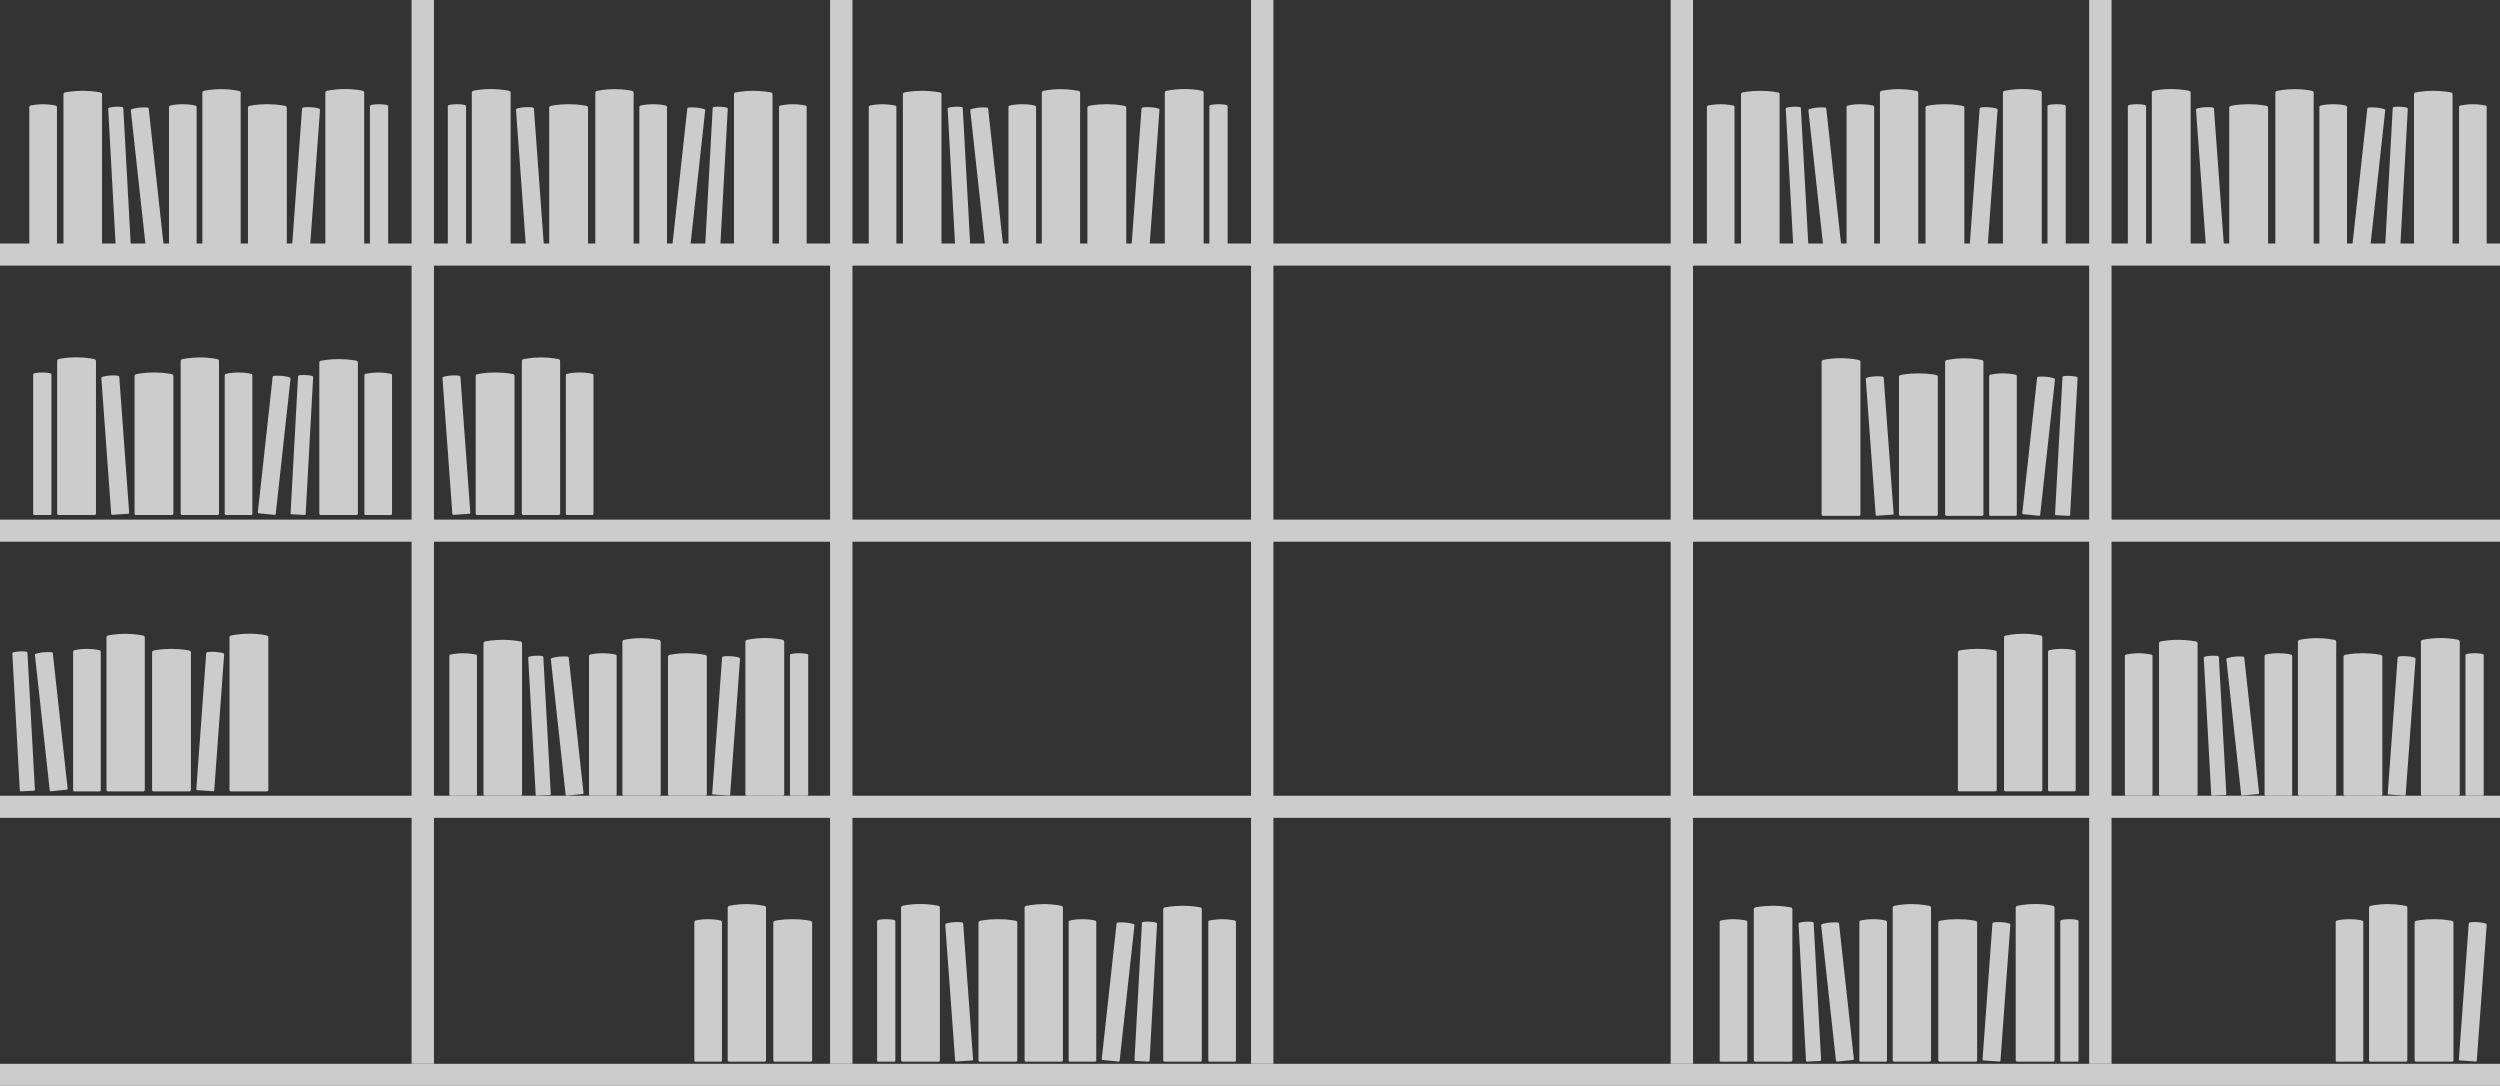 <?xml version="1.0" encoding="utf-8"?>
<!-- Generator: Adobe Illustrator 15.1.0, SVG Export Plug-In . SVG Version: 6.00 Build 0)  -->
<!DOCTYPE svg PUBLIC "-//W3C//DTD SVG 1.1//EN" "http://www.w3.org/Graphics/SVG/1.1/DTD/svg11.dtd">
<svg version="1.1" id="Livello_1" xmlns="http://www.w3.org/2000/svg" xmlns:xlink="http://www.w3.org/1999/xlink" x="0px" y="0px"
	 width="960.052px" height="417.01px" viewBox="0 0 960.052 417.01" enable-background="new 0 0 960.052 417.01"
	 xml:space="preserve">
<rect x="0" y="0" width="960.052" height="417.01" fill="#333333" stroke="none"/>
<g opacity="0.75">
	<g>
		<defs>
			<rect id="SVGID_1_" width="960.052" height="417.01"/>
		</defs>
		<clipPath id="SVGID_2_">
			<use xlink:href="#SVGID_1_"  overflow="visible"/>
		</clipPath>
		<path clip-path="url(#SVGID_2_)" fill="#FFFFFF" d="M142.059,94.416c0,0.181,0.153,0.327,0.343,0.327h6.324
			c0.185,0,0.34-0.146,0.34-0.327v-53.64c0-0.178-0.147-0.37-0.328-0.423c0,0-1.132-0.338-3.176-0.338
			c-2.024,0-3.177,0.34-3.177,0.34c-0.179,0.051-0.326,0.243-0.326,0.421V94.416z"/>
		<path clip-path="url(#SVGID_2_)" fill="#FFFFFF" d="M124.945,94.197c0,0.3,0.258,0.545,0.571,0.545h13.775
			c0.311,0,0.566-0.245,0.566-0.545V35.585c0-0.3-0.245-0.616-0.542-0.7c0,0-2.434-0.688-6.813-0.688
			c-4.176,0-7.006,0.705-7.006,0.705c-0.301,0.075-0.551,0.383-0.551,0.683V94.197z"/>
		<path clip-path="url(#SVGID_2_)" fill="#FFFFFF" d="M95.224,94.197c0,0.3,0.254,0.545,0.568,0.545h13.777
			c0.309,0,0.568-0.245,0.568-0.545V41.354c0-0.3-0.251-0.606-0.552-0.676c0,0-2.778-0.663-6.905-0.663
			c-4.402,0-6.909,0.652-6.909,0.652c-0.301,0.077-0.547,0.387-0.547,0.687V94.197z"/>
		<path clip-path="url(#SVGID_2_)" fill="#FFFFFF" d="M77.711,94.197c0,0.3,0.254,0.545,0.565,0.545h13.578
			c0.311,0,0.569-0.245,0.569-0.545V35.585c0-0.3-0.251-0.6-0.554-0.667c0,0-3.192-0.696-6.76-0.696
			c-4.094,0-6.849,0.681-6.849,0.681c-0.302,0.074-0.549,0.382-0.549,0.682V94.197z"/>
		<path clip-path="url(#SVGID_2_)" fill="#FFFFFF" d="M24.371,94.197c0,0.3,0.254,0.545,0.567,0.545h13.678
			c0.312,0,0.568-0.245,0.568-0.545V36.161c0-0.299-0.252-0.596-0.558-0.658c0,0-3.122-0.639-6.849-0.639
			c-3.878,0-6.851,0.634-6.851,0.634c-0.305,0.065-0.555,0.364-0.555,0.663V94.197z"/>
		<path clip-path="url(#SVGID_2_)" fill="#FFFFFF" d="M21.869,94.307c0,0.24-0.205,0.436-0.454,0.436h-9.698
			c-0.252,0-0.456-0.196-0.456-0.436V41.046c0-0.241,0.199-0.479,0.443-0.53c0,0,2.408-0.501,4.862-0.501
			c2.297,0,4.859,0.507,4.859,0.507c0.243,0.047,0.444,0.283,0.444,0.524V94.307z"/>
		<path clip-path="url(#SVGID_2_)" fill="#FFFFFF" d="M44.424,94.416c0.011,0.181,0.169,0.319,0.358,0.311l5.116-0.259
			c0.189-0.008,0.332-0.163,0.323-0.343L47.35,41.493c-0.01-0.179-0.169-0.354-0.353-0.388c0,0-1.132-0.206-2.653-0.116
			c-1.566,0.091-2.485,0.37-2.485,0.37c-0.179,0.056-0.317,0.246-0.305,0.426L44.424,94.416z"/>
		<path clip-path="url(#SVGID_2_)" fill="#FFFFFF" d="M62.793,93.725c0.02,0.179-0.117,0.341-0.304,0.359l-6.19,0.624
			c-0.184,0.019-0.351-0.11-0.374-0.29L50.23,42.354c-0.02-0.179,0.108-0.374,0.286-0.433c0,0,1.302-0.431,2.901-0.586
			c1.786-0.175,3.305-0.032,3.305-0.032c0.187,0.017,0.356,0.179,0.374,0.357L62.793,93.725z"/>
		<path clip-path="url(#SVGID_2_)" fill="#FFFFFF" d="M112.204,93.92c-0.012,0.179,0.128,0.336,0.314,0.348l6.211,0.418
			c0.186,0.012,0.35-0.125,0.363-0.305l3.802-52.223c0.012-0.18-0.121-0.38-0.295-0.444c0,0-1.128-0.414-3.08-0.545
			c-2.127-0.145-3.163,0.118-3.163,0.118c-0.181,0.045-0.338,0.23-0.353,0.408L112.204,93.92z"/>
		<path clip-path="url(#SVGID_2_)" fill="#FFFFFF" d="M75.51,94.307c0,0.24-0.205,0.436-0.454,0.436h-9.701
			c-0.251,0-0.453-0.196-0.453-0.436V41.101c0-0.24,0.195-0.492,0.435-0.559c0,0,1.84-0.527,4.869-0.527
			c2.995,0,4.867,0.528,4.867,0.528c0.239,0.066,0.437,0.318,0.437,0.558V94.307z"/>
		<path clip-path="url(#SVGID_2_)" fill="#FFFFFF" d="M19.748,197.445c0,0.181-0.154,0.327-0.342,0.327h-6.325
			c-0.186,0-0.34-0.146-0.34-0.327v-53.64c0-0.178,0.147-0.37,0.327-0.423c0,0,1.133-0.338,3.177-0.338
			c2.024,0,3.176,0.34,3.176,0.34c0.179,0.051,0.327,0.243,0.327,0.421V197.445z"/>
		<path clip-path="url(#SVGID_2_)" fill="#FFFFFF" d="M36.86,197.227c0,0.3-0.257,0.545-0.57,0.545H22.514
			c-0.311,0-0.565-0.245-0.565-0.545v-58.612c0-0.3,0.245-0.616,0.542-0.7c0,0,2.434-0.688,6.812-0.688
			c4.177,0,7.007,0.705,7.007,0.705c0.301,0.075,0.55,0.383,0.55,0.683V197.227z"/>
		<path clip-path="url(#SVGID_2_)" fill="#FFFFFF" d="M66.582,197.227c0,0.3-0.254,0.545-0.567,0.545H52.237
			c-0.309,0-0.567-0.245-0.567-0.545v-52.844c0-0.3,0.25-0.606,0.552-0.676c0,0,2.776-0.663,6.905-0.663
			c4.402,0,6.908,0.652,6.908,0.652c0.301,0.077,0.547,0.387,0.547,0.687V197.227z"/>
		<path clip-path="url(#SVGID_2_)" fill="#FFFFFF" d="M84.095,197.227c0,0.3-0.255,0.545-0.565,0.545H69.951
			c-0.311,0-0.568-0.245-0.568-0.545v-58.612c0-0.3,0.252-0.6,0.553-0.667c0,0,3.192-0.696,6.761-0.696
			c4.094,0,6.849,0.681,6.849,0.681c0.302,0.074,0.549,0.382,0.549,0.682V197.227z"/>
		<path clip-path="url(#SVGID_2_)" fill="#FFFFFF" d="M137.436,197.227c0,0.3-0.256,0.545-0.567,0.545h-13.68
			c-0.311,0-0.566-0.245-0.566-0.545V139.19c0-0.299,0.252-0.596,0.558-0.658c0,0,3.122-0.639,6.848-0.639
			c3.879,0,6.852,0.634,6.852,0.634c0.305,0.065,0.555,0.364,0.555,0.663V197.227z"/>
		<path clip-path="url(#SVGID_2_)" fill="#FFFFFF" d="M139.938,197.336c0,0.24,0.203,0.436,0.454,0.436h9.698
			c0.252,0,0.455-0.196,0.455-0.436v-53.261c0-0.241-0.2-0.479-0.444-0.53c0,0-2.406-0.501-4.861-0.501
			c-2.297,0-4.858,0.507-4.858,0.507c-0.245,0.047-0.444,0.283-0.444,0.524V197.336z"/>
		<path clip-path="url(#SVGID_2_)" fill="#FFFFFF" d="M117.383,197.445c-0.011,0.181-0.17,0.319-0.36,0.311l-5.114-0.258
			c-0.189-0.009-0.334-0.164-0.323-0.343l2.87-52.633c0.01-0.179,0.169-0.354,0.352-0.388c0,0,1.133-0.206,2.653-0.116
			c1.568,0.091,2.487,0.37,2.487,0.37c0.179,0.056,0.315,0.246,0.305,0.426L117.383,197.445z"/>
		<path clip-path="url(#SVGID_2_)" fill="#FFFFFF" d="M99.014,196.754c-0.021,0.179,0.117,0.341,0.303,0.359l6.191,0.624
			c0.182,0.019,0.351-0.11,0.374-0.29l5.694-52.064c0.021-0.179-0.107-0.374-0.286-0.433c0,0-1.301-0.431-2.901-0.586
			c-1.786-0.175-3.305-0.032-3.305-0.032c-0.188,0.017-0.356,0.179-0.373,0.357L99.014,196.754z"/>
		<path clip-path="url(#SVGID_2_)" fill="#FFFFFF" d="M49.602,196.95c0.013,0.178-0.128,0.336-0.314,0.347l-6.21,0.418
			c-0.187,0.012-0.351-0.124-0.365-0.304l-3.8-52.223c-0.013-0.18,0.121-0.38,0.294-0.445c0,0,1.129-0.413,3.081-0.544
			c2.127-0.145,3.162,0.117,3.162,0.117c0.18,0.046,0.339,0.23,0.353,0.408L49.602,196.95z"/>
		<path clip-path="url(#SVGID_2_)" fill="#FFFFFF" d="M86.297,197.336c0,0.24,0.205,0.436,0.454,0.436h9.701
			c0.25,0,0.453-0.196,0.453-0.436v-53.206c0-0.24-0.196-0.492-0.435-0.559c0,0-1.841-0.527-4.869-0.527
			c-2.996,0-4.867,0.528-4.867,0.528c-0.241,0.066-0.437,0.318-0.437,0.558V197.336z"/>
		<rect x="158.059" y="0.002" clip-path="url(#SVGID_2_)" fill="#FFFFFF" width="8.592" height="408.514"/>
		<rect x="0" y="93.518" clip-path="url(#SVGID_2_)" fill="#FFFFFF" width="960.052" height="8.49"/>
		<rect x="0" y="199.546" clip-path="url(#SVGID_2_)" fill="#FFFFFF" width="960.052" height="8.49"/>
		<rect x="0" y="305.574" clip-path="url(#SVGID_2_)" fill="#FFFFFF" width="960.052" height="8.49"/>
		<rect x="0" y="408.52" clip-path="url(#SVGID_2_)" fill="#FFFFFF" width="960.052" height="8.49"/>
		<path clip-path="url(#SVGID_2_)" fill="#FFFFFF" d="M178.979,94.416c0,0.181-0.154,0.327-0.341,0.327h-6.326
			c-0.186,0-0.34-0.146-0.34-0.327v-53.64c0-0.178,0.148-0.37,0.327-0.423c0,0,1.132-0.338,3.177-0.338
			c2.023,0,3.176,0.34,3.176,0.34c0.179,0.051,0.327,0.243,0.327,0.421V94.416z"/>
		<path clip-path="url(#SVGID_2_)" fill="#FFFFFF" d="M196.092,94.197c0,0.3-0.256,0.545-0.57,0.545h-13.776
			c-0.31,0-0.566-0.245-0.566-0.545V35.585c0-0.3,0.245-0.616,0.545-0.7c0,0,2.432-0.688,6.81-0.688
			c4.178,0,7.007,0.705,7.007,0.705c0.302,0.075,0.55,0.383,0.55,0.683V94.197z"/>
		<path clip-path="url(#SVGID_2_)" fill="#FFFFFF" d="M225.814,94.197c0,0.3-0.255,0.545-0.567,0.545H211.47
			c-0.312,0-0.568-0.245-0.568-0.545V41.354c0-0.3,0.248-0.606,0.55-0.676c0,0,2.778-0.663,6.907-0.663
			c4.401,0,6.907,0.652,6.907,0.652c0.302,0.077,0.548,0.387,0.548,0.687V94.197z"/>
		<path clip-path="url(#SVGID_2_)" fill="#FFFFFF" d="M243.326,94.197c0,0.3-0.255,0.545-0.565,0.545h-13.578
			c-0.311,0-0.569-0.245-0.569-0.545V35.585c0-0.3,0.251-0.6,0.553-0.667c0,0,3.192-0.696,6.76-0.696
			c4.096,0,6.849,0.681,6.849,0.681c0.303,0.074,0.55,0.382,0.55,0.682V94.197z"/>
		<path clip-path="url(#SVGID_2_)" fill="#FFFFFF" d="M296.666,94.197c0,0.3-0.253,0.545-0.565,0.545H282.42
			c-0.31,0-0.565-0.245-0.565-0.545V36.161c0-0.299,0.251-0.596,0.556-0.658c0,0,3.122-0.639,6.849-0.639
			c3.879,0,6.852,0.634,6.852,0.634c0.304,0.065,0.554,0.364,0.554,0.663V94.197z"/>
		<path clip-path="url(#SVGID_2_)" fill="#FFFFFF" d="M299.168,94.307c0,0.24,0.204,0.436,0.454,0.436h9.7
			c0.249,0,0.454-0.196,0.454-0.436V41.046c0-0.241-0.2-0.479-0.444-0.53c0,0-2.406-0.501-4.861-0.501
			c-2.296,0-4.857,0.507-4.857,0.507c-0.246,0.047-0.446,0.283-0.446,0.524V94.307z"/>
		<path clip-path="url(#SVGID_2_)" fill="#FFFFFF" d="M276.614,94.416c-0.012,0.181-0.169,0.319-0.36,0.311l-5.115-0.259
			c-0.188-0.008-0.331-0.163-0.323-0.343l2.871-52.632c0.01-0.179,0.169-0.354,0.353-0.388c0,0,1.133-0.206,2.654-0.116
			c1.565,0.091,2.485,0.37,2.485,0.37c0.179,0.056,0.316,0.246,0.305,0.426L276.614,94.416z"/>
		<path clip-path="url(#SVGID_2_)" fill="#FFFFFF" d="M258.246,93.725c-0.021,0.179,0.116,0.341,0.303,0.359l6.189,0.624
			c0.185,0.019,0.352-0.11,0.376-0.29l5.695-52.064c0.02-0.179-0.109-0.374-0.288-0.433c0,0-1.302-0.431-2.9-0.586
			c-1.786-0.175-3.305-0.032-3.305-0.032c-0.189,0.017-0.356,0.179-0.375,0.357L258.246,93.725z"/>
		<path clip-path="url(#SVGID_2_)" fill="#FFFFFF" d="M208.833,93.92c0.014,0.179-0.128,0.336-0.314,0.348l-6.211,0.418
			c-0.185,0.012-0.35-0.125-0.364-0.305l-3.799-52.223c-0.014-0.18,0.119-0.38,0.292-0.444c0,0,1.131-0.414,3.083-0.545
			c2.126-0.145,3.161,0.118,3.161,0.118c0.181,0.045,0.339,0.23,0.353,0.408L208.833,93.92z"/>
		<path clip-path="url(#SVGID_2_)" fill="#FFFFFF" d="M245.528,94.307c0,0.24,0.205,0.436,0.454,0.436h9.701
			c0.251,0,0.452-0.196,0.452-0.436V41.101c0-0.24-0.195-0.492-0.434-0.559c0,0-1.841-0.527-4.868-0.527
			c-2.997,0-4.869,0.528-4.869,0.528c-0.24,0.066-0.436,0.318-0.436,0.558V94.307z"/>
		<rect x="318.769" y="0.002" clip-path="url(#SVGID_2_)" fill="#FFFFFF" width="8.592" height="408.514"/>
		<path clip-path="url(#SVGID_2_)" fill="#FFFFFF" d="M464.423,94.416c0,0.181,0.154,0.327,0.343,0.327h6.325
			c0.186,0,0.34-0.146,0.34-0.327v-53.64c0-0.178-0.148-0.37-0.327-0.423c0,0-1.133-0.338-3.176-0.338
			c-2.025,0-3.178,0.34-3.178,0.34c-0.179,0.051-0.327,0.243-0.327,0.421V94.416z"/>
		<path clip-path="url(#SVGID_2_)" fill="#FFFFFF" d="M447.311,94.197c0,0.3,0.257,0.545,0.57,0.545h13.775
			c0.311,0,0.567-0.245,0.567-0.545V35.585c0-0.3-0.246-0.616-0.544-0.7c0,0-2.432-0.688-6.812-0.688
			c-4.176,0-7.006,0.705-7.006,0.705c-0.301,0.075-0.55,0.383-0.55,0.683V94.197z"/>
		<path clip-path="url(#SVGID_2_)" fill="#FFFFFF" d="M417.59,94.197c0,0.3,0.253,0.545,0.567,0.545h13.777
			c0.31,0,0.568-0.245,0.568-0.545V41.354c0-0.3-0.25-0.606-0.551-0.676c0,0-2.779-0.663-6.907-0.663
			c-4.401,0-6.908,0.652-6.908,0.652c-0.3,0.077-0.546,0.387-0.546,0.687V94.197z"/>
		<path clip-path="url(#SVGID_2_)" fill="#FFFFFF" d="M400.077,94.197c0,0.3,0.254,0.545,0.565,0.545h13.577
			c0.312,0,0.569-0.245,0.569-0.545V35.585c0-0.3-0.25-0.6-0.553-0.667c0,0-3.192-0.696-6.76-0.696
			c-4.095,0-6.849,0.681-6.849,0.681c-0.302,0.074-0.549,0.382-0.549,0.682V94.197z"/>
		<path clip-path="url(#SVGID_2_)" fill="#FFFFFF" d="M346.736,94.197c0,0.3,0.254,0.545,0.566,0.545h13.68
			c0.311,0,0.566-0.245,0.566-0.545V36.161c0-0.299-0.252-0.596-0.556-0.658c0,0-3.123-0.639-6.849-0.639
			c-3.88,0-6.853,0.634-6.853,0.634c-0.304,0.065-0.554,0.364-0.554,0.663V94.197z"/>
		<path clip-path="url(#SVGID_2_)" fill="#FFFFFF" d="M344.233,94.307c0,0.24-0.204,0.436-0.454,0.436h-9.698
			c-0.251,0-0.456-0.196-0.456-0.436V41.046c0-0.241,0.201-0.479,0.444-0.53c0,0,2.408-0.501,4.861-0.501
			c2.298,0,4.859,0.507,4.859,0.507c0.244,0.047,0.444,0.283,0.444,0.524V94.307z"/>
		<path clip-path="url(#SVGID_2_)" fill="#FFFFFF" d="M366.788,94.416c0.012,0.181,0.17,0.319,0.36,0.311l5.115-0.259
			c0.189-0.008,0.331-0.163,0.323-0.343l-2.871-52.632c-0.01-0.179-0.169-0.354-0.353-0.388c0,0-1.133-0.206-2.653-0.116
			c-1.566,0.091-2.485,0.37-2.485,0.37c-0.179,0.056-0.317,0.246-0.305,0.426L366.788,94.416z"/>
		<path clip-path="url(#SVGID_2_)" fill="#FFFFFF" d="M385.158,93.725c0.021,0.179-0.118,0.341-0.303,0.359l-6.19,0.624
			c-0.185,0.019-0.352-0.11-0.375-0.29l-5.695-52.064c-0.02-0.179,0.109-0.374,0.286-0.433c0,0,1.303-0.431,2.901-0.586
			c1.788-0.175,3.306-0.032,3.306-0.032c0.187,0.017,0.356,0.179,0.374,0.357L385.158,93.725z"/>
		<path clip-path="url(#SVGID_2_)" fill="#FFFFFF" d="M434.57,93.92c-0.014,0.179,0.128,0.336,0.313,0.348l6.21,0.418
			c0.187,0.012,0.352-0.125,0.364-0.305l3.801-52.223c0.014-0.18-0.121-0.38-0.293-0.444c0,0-1.129-0.414-3.082-0.545
			c-2.126-0.145-3.162,0.118-3.162,0.118c-0.181,0.045-0.338,0.23-0.352,0.408L434.57,93.92z"/>
		<path clip-path="url(#SVGID_2_)" fill="#FFFFFF" d="M397.875,94.307c0,0.24-0.205,0.436-0.455,0.436h-9.701
			c-0.25,0-0.452-0.196-0.452-0.436V41.101c0-0.24,0.195-0.492,0.435-0.559c0,0,1.84-0.527,4.868-0.527
			c2.996,0,4.868,0.528,4.868,0.528c0.24,0.066,0.437,0.318,0.437,0.558V94.307z"/>
		<rect x="480.423" y="0.002" clip-path="url(#SVGID_2_)" fill="#FFFFFF" width="8.592" height="408.514"/>
		<rect x="641.57" y="0.002" clip-path="url(#SVGID_2_)" fill="#FFFFFF" width="8.592" height="408.514"/>
		<path clip-path="url(#SVGID_2_)" fill="#FFFFFF" d="M786.28,94.416c0,0.181,0.155,0.327,0.342,0.327h6.326
			c0.186,0,0.34-0.146,0.34-0.327v-53.64c0-0.178-0.147-0.37-0.327-0.423c0,0-1.133-0.338-3.176-0.338
			c-2.025,0-3.177,0.34-3.177,0.34c-0.181,0.051-0.328,0.243-0.328,0.421V94.416z"/>
		<path clip-path="url(#SVGID_2_)" fill="#FFFFFF" d="M769.167,94.197c0,0.3,0.257,0.545,0.57,0.545h13.775
			c0.311,0,0.566-0.245,0.566-0.545V35.585c0-0.3-0.244-0.616-0.545-0.7c0,0-2.431-0.688-6.811-0.688
			c-4.177,0-7.005,0.705-7.005,0.705c-0.303,0.075-0.552,0.383-0.552,0.683V94.197z"/>
		<path clip-path="url(#SVGID_2_)" fill="#FFFFFF" d="M739.447,94.197c0,0.3,0.254,0.545,0.566,0.545h13.776
			c0.312,0,0.568-0.245,0.568-0.545V41.354c0-0.3-0.249-0.606-0.551-0.676c0,0-2.778-0.663-6.905-0.663
			c-4.403,0-6.908,0.652-6.908,0.652c-0.301,0.077-0.547,0.387-0.547,0.687V94.197z"/>
		<path clip-path="url(#SVGID_2_)" fill="#FFFFFF" d="M721.934,94.197c0,0.3,0.254,0.545,0.564,0.545h13.577
			c0.312,0,0.569-0.245,0.569-0.545V35.585c0-0.3-0.25-0.6-0.553-0.667c0,0-3.192-0.696-6.761-0.696
			c-4.095,0-6.849,0.681-6.849,0.681c-0.303,0.074-0.549,0.382-0.549,0.682V94.197z"/>
		<path clip-path="url(#SVGID_2_)" fill="#FFFFFF" d="M668.593,94.197c0,0.3,0.254,0.545,0.566,0.545h13.679
			c0.312,0,0.566-0.245,0.566-0.545V36.161c0-0.299-0.252-0.596-0.556-0.658c0,0-3.123-0.639-6.849-0.639
			c-3.88,0-6.854,0.634-6.854,0.634c-0.304,0.065-0.554,0.364-0.554,0.663V94.197z"/>
		<path clip-path="url(#SVGID_2_)" fill="#FFFFFF" d="M666.09,94.307c0,0.24-0.204,0.436-0.453,0.436h-9.7
			c-0.25,0-0.455-0.196-0.455-0.436V41.046c0-0.241,0.201-0.479,0.445-0.53c0,0,2.406-0.501,4.861-0.501
			c2.296,0,4.857,0.507,4.857,0.507c0.245,0.047,0.444,0.283,0.444,0.524V94.307z"/>
		<path clip-path="url(#SVGID_2_)" fill="#FFFFFF" d="M688.645,94.416c0.012,0.181,0.171,0.319,0.36,0.311l5.114-0.259
			c0.189-0.008,0.332-0.163,0.323-0.343l-2.871-52.632c-0.01-0.179-0.169-0.354-0.353-0.388c0,0-1.133-0.206-2.653-0.116
			c-1.566,0.091-2.485,0.37-2.485,0.37c-0.179,0.056-0.316,0.246-0.306,0.426L688.645,94.416z"/>
		<path clip-path="url(#SVGID_2_)" fill="#FFFFFF" d="M707.015,93.725c0.021,0.179-0.117,0.341-0.305,0.359l-6.189,0.624
			c-0.185,0.019-0.352-0.11-0.374-0.29l-5.695-52.064c-0.021-0.179,0.109-0.374,0.286-0.433c0,0,1.303-0.431,2.902-0.586
			c1.785-0.175,3.306-0.032,3.306-0.032c0.186,0.017,0.354,0.179,0.373,0.357L707.015,93.725z"/>
		<path clip-path="url(#SVGID_2_)" fill="#FFFFFF" d="M756.427,93.92c-0.015,0.179,0.127,0.336,0.312,0.348l6.212,0.418
			c0.186,0.012,0.352-0.125,0.364-0.305l3.8-52.223c0.015-0.18-0.12-0.38-0.295-0.444c0,0-1.128-0.414-3.08-0.545
			c-2.126-0.145-3.161,0.118-3.161,0.118c-0.182,0.045-0.339,0.23-0.354,0.408L756.427,93.92z"/>
		<path clip-path="url(#SVGID_2_)" fill="#FFFFFF" d="M719.732,94.307c0,0.24-0.205,0.436-0.455,0.436h-9.7
			c-0.25,0-0.452-0.196-0.452-0.436V41.101c0-0.24,0.194-0.492,0.435-0.559c0,0,1.841-0.527,4.868-0.527
			c2.995,0,4.868,0.528,4.868,0.528c0.24,0.066,0.437,0.318,0.437,0.558V94.307z"/>
		<rect x="802.281" y="0.002" clip-path="url(#SVGID_2_)" fill="#FFFFFF" width="8.592" height="408.514"/>
		<path clip-path="url(#SVGID_2_)" fill="#FFFFFF" d="M824.144,94.416c0,0.181-0.153,0.327-0.341,0.327h-6.326
			c-0.185,0-0.34-0.146-0.34-0.327v-53.64c0-0.178,0.146-0.37,0.328-0.423c0,0,1.132-0.338,3.175-0.338
			c2.025,0,3.178,0.34,3.178,0.34c0.179,0.051,0.326,0.243,0.326,0.421V94.416z"/>
		<path clip-path="url(#SVGID_2_)" fill="#FFFFFF" d="M841.257,94.197c0,0.3-0.257,0.545-0.571,0.545h-13.774
			c-0.312,0-0.566-0.245-0.566-0.545V35.585c0-0.3,0.245-0.616,0.544-0.7c0,0,2.433-0.688,6.812-0.688
			c4.177,0,7.006,0.705,7.006,0.705c0.301,0.075,0.551,0.383,0.551,0.683V94.197z"/>
		<path clip-path="url(#SVGID_2_)" fill="#FFFFFF" d="M870.978,94.197c0,0.3-0.254,0.545-0.566,0.545h-13.777
			c-0.311,0-0.567-0.245-0.567-0.545V41.354c0-0.3,0.249-0.606,0.55-0.676c0,0,2.778-0.663,6.906-0.663
			c4.402,0,6.909,0.652,6.909,0.652c0.301,0.077,0.546,0.387,0.546,0.687V94.197z"/>
		<path clip-path="url(#SVGID_2_)" fill="#FFFFFF" d="M888.492,94.197c0,0.3-0.255,0.545-0.565,0.545h-13.578
			c-0.311,0-0.569-0.245-0.569-0.545V35.585c0-0.3,0.251-0.6,0.555-0.667c0,0,3.191-0.696,6.76-0.696
			c4.094,0,6.849,0.681,6.849,0.681c0.303,0.074,0.55,0.382,0.55,0.682V94.197z"/>
		<path clip-path="url(#SVGID_2_)" fill="#FFFFFF" d="M941.832,94.197c0,0.3-0.255,0.545-0.566,0.545h-13.679
			c-0.312,0-0.567-0.245-0.567-0.545V36.161c0-0.299,0.252-0.596,0.557-0.658c0,0,3.123-0.639,6.851-0.639
			c3.879,0,6.851,0.634,6.851,0.634c0.305,0.065,0.555,0.364,0.555,0.663V94.197z"/>
		<path clip-path="url(#SVGID_2_)" fill="#FFFFFF" d="M944.333,94.307c0,0.24,0.205,0.436,0.455,0.436h9.698
			c0.251,0,0.454-0.196,0.454-0.436V41.046c0-0.241-0.198-0.479-0.442-0.53c0,0-2.408-0.501-4.861-0.501
			c-2.298,0-4.858,0.507-4.858,0.507c-0.244,0.047-0.445,0.283-0.445,0.524V94.307z"/>
		<path clip-path="url(#SVGID_2_)" fill="#FFFFFF" d="M921.781,94.416c-0.013,0.181-0.172,0.319-0.36,0.311l-5.115-0.259
			c-0.188-0.008-0.333-0.163-0.323-0.343l2.871-52.632c0.01-0.179,0.168-0.354,0.353-0.388c0,0,1.132-0.206,2.652-0.116
			c1.567,0.091,2.485,0.37,2.485,0.37c0.18,0.056,0.317,0.246,0.306,0.426L921.781,94.416z"/>
		<path clip-path="url(#SVGID_2_)" fill="#FFFFFF" d="M903.41,93.725c-0.02,0.179,0.117,0.341,0.304,0.359l6.189,0.624
			c0.185,0.019,0.352-0.11,0.376-0.29l5.693-52.064c0.021-0.179-0.107-0.374-0.286-0.433c0,0-1.303-0.431-2.901-0.586
			c-1.786-0.175-3.304-0.032-3.304-0.032c-0.188,0.017-0.357,0.179-0.374,0.357L903.41,93.725z"/>
		<path clip-path="url(#SVGID_2_)" fill="#FFFFFF" d="M853.998,93.92c0.015,0.179-0.127,0.336-0.313,0.348l-6.21,0.418
			c-0.187,0.012-0.352-0.125-0.364-0.305l-3.801-52.223c-0.013-0.18,0.121-0.38,0.295-0.444c0,0,1.128-0.414,3.08-0.545
			c2.126-0.145,3.163,0.118,3.163,0.118c0.18,0.045,0.337,0.23,0.352,0.408L853.998,93.92z"/>
		<path clip-path="url(#SVGID_2_)" fill="#FFFFFF" d="M890.693,94.307c0,0.24,0.206,0.436,0.455,0.436h9.7
			c0.25,0,0.453-0.196,0.453-0.436V41.101c0-0.24-0.195-0.492-0.436-0.559c0,0-1.84-0.527-4.869-0.527
			c-2.995,0-4.867,0.528-4.867,0.528c-0.239,0.066-0.437,0.318-0.437,0.558V94.307z"/>
		<path clip-path="url(#SVGID_2_)" fill="#FFFFFF" d="M303.356,305.248c0,0.181,0.153,0.326,0.343,0.326h6.324
			c0.185,0,0.34-0.146,0.34-0.326v-53.641c0-0.178-0.147-0.369-0.328-0.423c0,0-1.132-0.338-3.175-0.338
			c-2.025,0-3.178,0.341-3.178,0.341c-0.178,0.051-0.326,0.242-0.326,0.42V305.248z"/>
		<path clip-path="url(#SVGID_2_)" fill="#FFFFFF" d="M286.243,305.029c0,0.301,0.258,0.545,0.571,0.545h13.775
			c0.311,0,0.566-0.244,0.566-0.545v-58.611c0-0.301-0.245-0.616-0.542-0.7c0,0-2.434-0.688-6.814-0.688
			c-4.175,0-7.006,0.705-7.006,0.705c-0.3,0.075-0.55,0.383-0.55,0.684V305.029z"/>
		<path clip-path="url(#SVGID_2_)" fill="#FFFFFF" d="M256.522,305.029c0,0.301,0.254,0.545,0.567,0.545h13.778
			c0.309,0,0.567-0.244,0.567-0.545v-52.844c0-0.3-0.25-0.605-0.551-0.676c0,0-2.778-0.663-6.906-0.663
			c-4.402,0-6.909,0.651-6.909,0.651c-0.3,0.078-0.546,0.388-0.546,0.688V305.029z"/>
		<path clip-path="url(#SVGID_2_)" fill="#FFFFFF" d="M239.009,305.029c0,0.301,0.254,0.545,0.565,0.545h13.579
			c0.31,0,0.568-0.244,0.568-0.545v-58.611c0-0.301-0.251-0.601-0.554-0.668c0,0-3.191-0.695-6.76-0.695
			c-4.095,0-6.849,0.681-6.849,0.681c-0.301,0.074-0.549,0.382-0.549,0.683V305.029z"/>
		<path clip-path="url(#SVGID_2_)" fill="#FFFFFF" d="M185.668,305.029c0,0.301,0.255,0.545,0.567,0.545h13.679
			c0.312,0,0.567-0.244,0.567-0.545v-58.037c0-0.299-0.252-0.596-0.558-0.658c0,0-3.122-0.639-6.849-0.639
			c-3.878,0-6.851,0.635-6.851,0.635c-0.305,0.064-0.555,0.363-0.555,0.662V305.029z"/>
		<path clip-path="url(#SVGID_2_)" fill="#FFFFFF" d="M183.166,305.139c0,0.24-0.204,0.436-0.453,0.436h-9.698
			c-0.252,0-0.457-0.195-0.457-0.436v-53.261c0-0.241,0.201-0.479,0.444-0.53c0,0,2.408-0.501,4.861-0.501
			c2.298,0,4.86,0.507,4.86,0.507c0.243,0.047,0.443,0.283,0.443,0.524V305.139z"/>
		<path clip-path="url(#SVGID_2_)" fill="#FFFFFF" d="M205.721,305.248c0.011,0.181,0.17,0.318,0.359,0.311l5.115-0.259
			c0.189-0.008,0.333-0.163,0.323-0.343l-2.871-52.633c-0.01-0.178-0.168-0.354-0.352-0.387c0,0-1.133-0.207-2.653-0.117
			c-1.567,0.092-2.486,0.371-2.486,0.371c-0.179,0.055-0.316,0.246-0.305,0.426L205.721,305.248z"/>
		<path clip-path="url(#SVGID_2_)" fill="#FFFFFF" d="M224.091,304.557c0.02,0.18-0.117,0.342-0.304,0.359l-6.19,0.624
			c-0.183,0.019-0.351-0.11-0.374-0.29l-5.695-52.064c-0.02-0.179,0.108-0.373,0.286-0.433c0,0,1.302-0.431,2.902-0.586
			c1.786-0.175,3.304-0.032,3.304-0.032c0.187,0.018,0.356,0.18,0.374,0.357L224.091,304.557z"/>
		<path clip-path="url(#SVGID_2_)" fill="#FFFFFF" d="M273.502,304.752c-0.012,0.18,0.128,0.336,0.314,0.348l6.21,0.418
			c0.187,0.013,0.351-0.125,0.364-0.305l3.801-52.223c0.013-0.18-0.12-0.38-0.294-0.443c0,0-1.128-0.414-3.081-0.546
			c-2.126-0.146-3.162,0.118-3.162,0.118c-0.18,0.045-0.338,0.23-0.352,0.408L273.502,304.752z"/>
		<path clip-path="url(#SVGID_2_)" fill="#FFFFFF" d="M236.807,305.139c0,0.24-0.205,0.436-0.454,0.436h-9.701
			c-0.25,0-0.453-0.195-0.453-0.436v-53.205c0-0.24,0.195-0.492,0.435-0.56c0,0,1.84-0.527,4.869-0.527
			c2.995,0,4.867,0.528,4.867,0.528c0.24,0.066,0.437,0.318,0.437,0.559V305.139z"/>
		<path clip-path="url(#SVGID_2_)" fill="#FFFFFF" d="M946.796,305.248c0,0.181,0.152,0.326,0.343,0.326h6.324
			c0.185,0,0.34-0.146,0.34-0.326v-53.641c0-0.178-0.146-0.369-0.328-0.423c0,0-1.132-0.338-3.175-0.338
			c-2.025,0-3.179,0.341-3.179,0.341c-0.178,0.051-0.325,0.242-0.325,0.42V305.248z"/>
		<path clip-path="url(#SVGID_2_)" fill="#FFFFFF" d="M929.683,305.029c0,0.301,0.258,0.545,0.571,0.545h13.774
			c0.311,0,0.566-0.244,0.566-0.545v-58.611c0-0.301-0.245-0.616-0.543-0.7c0,0-2.434-0.688-6.813-0.688
			c-4.175,0-7.006,0.705-7.006,0.705c-0.3,0.075-0.55,0.383-0.55,0.684V305.029z"/>
		<path clip-path="url(#SVGID_2_)" fill="#FFFFFF" d="M899.961,305.029c0,0.301,0.254,0.545,0.567,0.545h13.778
			c0.309,0,0.567-0.244,0.567-0.545v-52.844c0-0.3-0.251-0.605-0.552-0.676c0,0-2.778-0.663-6.905-0.663
			c-4.402,0-6.909,0.651-6.909,0.651c-0.301,0.078-0.547,0.388-0.547,0.688V305.029z"/>
		<path clip-path="url(#SVGID_2_)" fill="#FFFFFF" d="M882.449,305.029c0,0.301,0.254,0.545,0.564,0.545h13.579
			c0.311,0,0.568-0.244,0.568-0.545v-58.611c0-0.301-0.251-0.601-0.554-0.668c0,0-3.192-0.695-6.76-0.695
			c-4.095,0-6.85,0.681-6.85,0.681c-0.302,0.074-0.549,0.382-0.549,0.683V305.029z"/>
		<path clip-path="url(#SVGID_2_)" fill="#FFFFFF" d="M829.109,305.029c0,0.301,0.254,0.545,0.566,0.545h13.679
			c0.312,0,0.567-0.244,0.567-0.545v-58.037c0-0.299-0.253-0.596-0.558-0.658c0,0-3.122-0.639-6.85-0.639
			c-3.878,0-6.851,0.635-6.851,0.635c-0.305,0.064-0.555,0.363-0.555,0.662V305.029z"/>
		<path clip-path="url(#SVGID_2_)" fill="#FFFFFF" d="M826.607,305.139c0,0.24-0.205,0.436-0.454,0.436h-9.698
			c-0.252,0-0.456-0.195-0.456-0.436v-53.261c0-0.241,0.2-0.479,0.442-0.53c0,0,2.408-0.501,4.862-0.501
			c2.297,0,4.859,0.507,4.859,0.507c0.243,0.047,0.444,0.283,0.444,0.524V305.139z"/>
		<path clip-path="url(#SVGID_2_)" fill="#FFFFFF" d="M849.162,305.248c0.011,0.181,0.17,0.318,0.358,0.311l5.115-0.259
			c0.188-0.008,0.332-0.163,0.323-0.343l-2.871-52.633c-0.011-0.178-0.168-0.354-0.353-0.387c0,0-1.133-0.207-2.653-0.117
			c-1.566,0.092-2.485,0.371-2.485,0.371c-0.179,0.055-0.316,0.246-0.305,0.426L849.162,305.248z"/>
		<path clip-path="url(#SVGID_2_)" fill="#FFFFFF" d="M867.531,304.557c0.02,0.18-0.117,0.342-0.304,0.359l-6.19,0.624
			c-0.184,0.019-0.351-0.11-0.374-0.29l-5.695-52.064c-0.02-0.179,0.108-0.373,0.286-0.433c0,0,1.303-0.431,2.901-0.586
			c1.786-0.175,3.305-0.032,3.305-0.032c0.188,0.018,0.356,0.18,0.374,0.357L867.531,304.557z"/>
		<path clip-path="url(#SVGID_2_)" fill="#FFFFFF" d="M916.942,304.752c-0.013,0.18,0.128,0.336,0.313,0.348l6.211,0.418
			c0.187,0.013,0.352-0.125,0.363-0.305l3.802-52.223c0.013-0.18-0.121-0.38-0.295-0.443c0,0-1.128-0.414-3.08-0.546
			c-2.127-0.146-3.162,0.118-3.162,0.118c-0.181,0.045-0.339,0.23-0.353,0.408L916.942,304.752z"/>
		<path clip-path="url(#SVGID_2_)" fill="#FFFFFF" d="M880.248,305.139c0,0.24-0.205,0.436-0.454,0.436h-9.701
			c-0.25,0-0.453-0.195-0.453-0.436v-53.205c0-0.24,0.195-0.492,0.435-0.56c0,0,1.84-0.527,4.869-0.527
			c2.995,0,4.867,0.528,4.867,0.528c0.24,0.066,0.438,0.318,0.438,0.559V305.139z"/>
		<path clip-path="url(#SVGID_2_)" fill="#FFFFFF" d="M791.185,407.379c0,0.182,0.154,0.327,0.344,0.327h6.324
			c0.185,0,0.34-0.146,0.34-0.327v-53.64c0-0.179-0.147-0.37-0.327-0.423c0,0-1.133-0.338-3.176-0.338
			c-2.025,0-3.178,0.34-3.178,0.34c-0.179,0.051-0.327,0.242-0.327,0.421V407.379z"/>
		<path clip-path="url(#SVGID_2_)" fill="#FFFFFF" d="M774.072,407.16c0,0.301,0.259,0.546,0.571,0.546h13.775
			c0.312,0,0.565-0.245,0.565-0.546v-58.611c0-0.3-0.244-0.615-0.542-0.699c0,0-2.433-0.689-6.813-0.689
			c-4.176,0-7.006,0.705-7.006,0.705c-0.302,0.076-0.552,0.384-0.552,0.684V407.16z"/>
		<path clip-path="url(#SVGID_2_)" fill="#FFFFFF" d="M744.351,407.16c0,0.301,0.255,0.546,0.567,0.546h13.778
			c0.309,0,0.566-0.245,0.566-0.546v-52.844c0-0.299-0.25-0.605-0.551-0.676c0,0-2.778-0.662-6.906-0.662
			c-4.401,0-6.907,0.651-6.907,0.651c-0.302,0.077-0.548,0.388-0.548,0.687V407.16z"/>
		<path clip-path="url(#SVGID_2_)" fill="#FFFFFF" d="M726.839,407.16c0,0.301,0.254,0.546,0.564,0.546h13.578
			c0.311,0,0.569-0.245,0.569-0.546v-58.611c0-0.3-0.251-0.6-0.555-0.667c0,0-3.191-0.696-6.76-0.696
			c-4.094,0-6.849,0.682-6.849,0.682c-0.303,0.074-0.549,0.382-0.549,0.682V407.16z"/>
		<path clip-path="url(#SVGID_2_)" fill="#FFFFFF" d="M673.498,407.16c0,0.301,0.256,0.546,0.567,0.546h13.679
			c0.313,0,0.567-0.245,0.567-0.546v-58.036c0-0.3-0.252-0.597-0.558-0.658c0,0-3.122-0.64-6.85-0.64
			c-3.878,0-6.851,0.635-6.851,0.635c-0.306,0.064-0.556,0.363-0.556,0.663V407.16z"/>
		<path clip-path="url(#SVGID_2_)" fill="#FFFFFF" d="M670.996,407.27c0,0.24-0.203,0.437-0.452,0.437h-9.699
			c-0.252,0-0.456-0.196-0.456-0.437v-53.26c0-0.242,0.2-0.479,0.443-0.53c0,0,2.407-0.501,4.861-0.501
			c2.298,0,4.859,0.507,4.859,0.507c0.244,0.047,0.443,0.282,0.443,0.524V407.27z"/>
		<path clip-path="url(#SVGID_2_)" fill="#FFFFFF" d="M693.55,407.379c0.012,0.182,0.17,0.319,0.358,0.311l5.116-0.258
			c0.189-0.008,0.332-0.164,0.323-0.344l-2.871-52.632c-0.011-0.179-0.168-0.354-0.354-0.388c0,0-1.132-0.206-2.653-0.116
			c-1.565,0.091-2.483,0.37-2.483,0.37c-0.18,0.056-0.317,0.246-0.305,0.426L693.55,407.379z"/>
		<path clip-path="url(#SVGID_2_)" fill="#FFFFFF" d="M711.92,406.688c0.021,0.18-0.117,0.342-0.304,0.359l-6.19,0.625
			c-0.183,0.019-0.351-0.111-0.374-0.291l-5.695-52.063c-0.02-0.179,0.108-0.374,0.286-0.433c0,0,1.304-0.432,2.902-0.586
			c1.786-0.176,3.304-0.033,3.304-0.033c0.188,0.018,0.356,0.18,0.374,0.357L711.92,406.688z"/>
		<path clip-path="url(#SVGID_2_)" fill="#FFFFFF" d="M761.332,406.883c-0.013,0.18,0.128,0.337,0.313,0.349l6.211,0.418
			c0.187,0.013,0.351-0.125,0.363-0.305l3.802-52.224c0.012-0.18-0.121-0.379-0.294-0.443c0,0-1.129-0.414-3.081-0.545
			c-2.126-0.146-3.162,0.117-3.162,0.117c-0.181,0.045-0.339,0.23-0.353,0.408L761.332,406.883z"/>
		<path clip-path="url(#SVGID_2_)" fill="#FFFFFF" d="M724.637,407.27c0,0.24-0.206,0.437-0.455,0.437h-9.7
			c-0.25,0-0.453-0.196-0.453-0.437v-53.205c0-0.24,0.194-0.492,0.436-0.559c0,0,1.84-0.527,4.868-0.527
			c2.996,0,4.868,0.527,4.868,0.527c0.239,0.066,0.437,0.318,0.437,0.559V407.27z"/>
		<path clip-path="url(#SVGID_2_)" fill="#FFFFFF" d="M343.829,407.379c0,0.182-0.155,0.327-0.342,0.327h-6.325
			c-0.186,0-0.34-0.146-0.34-0.327v-53.64c0-0.179,0.147-0.37,0.327-0.423c0,0,1.132-0.338,3.176-0.338
			c2.025,0,3.177,0.34,3.177,0.34c0.179,0.051,0.327,0.242,0.327,0.421V407.379z"/>
		<path clip-path="url(#SVGID_2_)" fill="#FFFFFF" d="M360.941,407.16c0,0.301-0.257,0.546-0.57,0.546h-13.776
			c-0.311,0-0.566-0.245-0.566-0.546v-58.611c0-0.3,0.245-0.615,0.543-0.699c0,0,2.434-0.689,6.812-0.689
			c4.177,0,7.007,0.705,7.007,0.705c0.3,0.076,0.55,0.384,0.55,0.684V407.16z"/>
		<path clip-path="url(#SVGID_2_)" fill="#FFFFFF" d="M390.663,407.16c0,0.301-0.255,0.546-0.567,0.546h-13.778
			c-0.31,0-0.567-0.245-0.567-0.546v-52.844c0-0.299,0.25-0.605,0.55-0.676c0,0,2.778-0.662,6.907-0.662
			c4.402,0,6.907,0.651,6.907,0.651c0.302,0.077,0.548,0.388,0.548,0.687V407.16z"/>
		<path clip-path="url(#SVGID_2_)" fill="#FFFFFF" d="M408.176,407.16c0,0.301-0.255,0.546-0.565,0.546h-13.579
			c-0.311,0-0.568-0.245-0.568-0.546v-58.611c0-0.3,0.252-0.6,0.553-0.667c0,0,3.192-0.696,6.761-0.696
			c4.094,0,6.85,0.682,6.85,0.682c0.301,0.074,0.548,0.382,0.548,0.682V407.16z"/>
		<path clip-path="url(#SVGID_2_)" fill="#FFFFFF" d="M461.517,407.16c0,0.301-0.256,0.546-0.567,0.546h-13.68
			c-0.311,0-0.566-0.245-0.566-0.546v-58.036c0-0.3,0.252-0.597,0.557-0.658c0,0,3.123-0.64,6.848-0.64
			c3.88,0,6.853,0.635,6.853,0.635c0.305,0.064,0.555,0.363,0.555,0.663V407.16z"/>
		<path clip-path="url(#SVGID_2_)" fill="#FFFFFF" d="M464.019,407.27c0,0.24,0.203,0.437,0.454,0.437h9.698
			c0.252,0,0.454-0.196,0.454-0.437v-53.26c0-0.242-0.199-0.479-0.443-0.53c0,0-2.406-0.501-4.861-0.501
			c-2.296,0-4.858,0.507-4.858,0.507c-0.245,0.047-0.444,0.282-0.444,0.524V407.27z"/>
		<path clip-path="url(#SVGID_2_)" fill="#FFFFFF" d="M441.464,407.379c-0.011,0.182-0.17,0.319-0.36,0.311l-5.114-0.258
			c-0.189-0.008-0.333-0.164-0.324-0.342l2.872-52.634c0.009-0.179,0.168-0.354,0.352-0.388c0,0,1.132-0.206,2.653-0.116
			c1.567,0.091,2.486,0.37,2.486,0.37c0.178,0.056,0.315,0.246,0.305,0.426L441.464,407.379z"/>
		<path clip-path="url(#SVGID_2_)" fill="#FFFFFF" d="M423.095,406.688c-0.021,0.18,0.117,0.342,0.303,0.359l6.191,0.625
			c0.182,0.019,0.351-0.111,0.373-0.291l5.695-52.063c0.021-0.179-0.108-0.374-0.286-0.433c0,0-1.302-0.432-2.902-0.586
			c-1.785-0.176-3.304-0.033-3.304-0.033c-0.188,0.018-0.355,0.18-0.374,0.357L423.095,406.688z"/>
		<path clip-path="url(#SVGID_2_)" fill="#FFFFFF" d="M373.683,406.884c0.013,0.179-0.128,0.337-0.314,0.347l-6.211,0.418
			c-0.186,0.013-0.35-0.123-0.364-0.303l-3.8-52.224c-0.013-0.181,0.121-0.38,0.294-0.444c0,0,1.128-0.414,3.08-0.545
			c2.127-0.145,3.163,0.117,3.163,0.117c0.179,0.046,0.338,0.23,0.352,0.408L373.683,406.884z"/>
		<path clip-path="url(#SVGID_2_)" fill="#FFFFFF" d="M410.378,407.27c0,0.24,0.205,0.437,0.454,0.437h9.701
			c0.25,0,0.453-0.196,0.453-0.437v-53.205c0-0.24-0.196-0.492-0.435-0.559c0,0-1.841-0.527-4.869-0.527
			c-2.996,0-4.867,0.527-4.867,0.527c-0.241,0.066-0.437,0.318-0.437,0.559V407.27z"/>
		<path clip-path="url(#SVGID_2_)" fill="#FFFFFF" d="M197.59,197.227c0,0.3-0.255,0.545-0.567,0.545h-13.778
			c-0.31,0-0.567-0.245-0.567-0.545v-52.844c0-0.3,0.25-0.606,0.55-0.676c0,0,2.778-0.663,6.907-0.663
			c4.401,0,6.906,0.652,6.906,0.652c0.303,0.077,0.549,0.387,0.549,0.687V197.227z"/>
		<path clip-path="url(#SVGID_2_)" fill="#FFFFFF" d="M215.102,197.227c0,0.3-0.254,0.545-0.565,0.545h-13.578
			c-0.312,0-0.568-0.245-0.568-0.545v-58.612c0-0.3,0.251-0.6,0.552-0.667c0,0,3.192-0.696,6.761-0.696
			c4.095,0,6.85,0.681,6.85,0.681c0.302,0.074,0.548,0.382,0.548,0.682V197.227z"/>
		<path clip-path="url(#SVGID_2_)" fill="#FFFFFF" d="M180.61,196.95c0.012,0.178-0.128,0.336-0.315,0.347l-6.21,0.418
			c-0.186,0.012-0.351-0.124-0.364-0.304l-3.801-52.223c-0.012-0.18,0.121-0.38,0.295-0.445c0,0,1.128-0.413,3.08-0.544
			c2.127-0.145,3.162,0.117,3.162,0.117c0.18,0.046,0.339,0.23,0.353,0.408L180.61,196.95z"/>
		<path clip-path="url(#SVGID_2_)" fill="#FFFFFF" d="M217.304,197.336c0,0.24,0.206,0.436,0.455,0.436h9.701
			c0.249,0,0.452-0.196,0.452-0.436v-53.206c0-0.24-0.196-0.492-0.435-0.559c0,0-1.841-0.527-4.868-0.527
			c-2.997,0-4.868,0.528-4.868,0.528c-0.24,0.066-0.437,0.318-0.437,0.558V197.336z"/>
		<path clip-path="url(#SVGID_2_)" fill="#FFFFFF" d="M927.271,407.16c0,0.301,0.256,0.546,0.567,0.546h13.778
			c0.31,0,0.567-0.245,0.567-0.546v-52.844c0-0.299-0.251-0.605-0.551-0.676c0,0-2.778-0.662-6.907-0.662
			c-4.401,0-6.906,0.651-6.906,0.651c-0.303,0.077-0.549,0.388-0.549,0.687V407.16z"/>
		<path clip-path="url(#SVGID_2_)" fill="#FFFFFF" d="M909.759,407.16c0,0.301,0.255,0.546,0.564,0.546h13.579
			c0.312,0,0.568-0.245,0.568-0.546v-58.611c0-0.3-0.251-0.6-0.553-0.667c0,0-3.192-0.696-6.763-0.696
			c-4.094,0-6.849,0.682-6.849,0.682c-0.301,0.074-0.548,0.382-0.548,0.682V407.16z"/>
		<path clip-path="url(#SVGID_2_)" fill="#FFFFFF" d="M944.251,406.884c-0.012,0.179,0.128,0.337,0.314,0.347l6.211,0.418
			c0.186,0.013,0.351-0.123,0.363-0.303l3.801-52.224c0.013-0.181-0.121-0.38-0.295-0.444c0,0-1.128-0.414-3.08-0.545
			c-2.127-0.145-3.162,0.117-3.162,0.117c-0.18,0.046-0.34,0.23-0.353,0.408L944.251,406.884z"/>
		<path clip-path="url(#SVGID_2_)" fill="#FFFFFF" d="M907.557,407.27c0,0.24-0.206,0.437-0.455,0.437h-9.7
			c-0.25,0-0.453-0.196-0.453-0.437v-53.205c0-0.24,0.196-0.492,0.435-0.559c0,0,1.842-0.527,4.87-0.527
			c2.997,0,4.867,0.527,4.867,0.527c0.24,0.066,0.437,0.318,0.437,0.559V407.27z"/>
		<path clip-path="url(#SVGID_2_)" fill="#FFFFFF" d="M88.127,303.362c0,0.3,0.258,0.546,0.571,0.546h13.775
			c0.311,0,0.566-0.246,0.566-0.546V244.75c0-0.299-0.245-0.615-0.542-0.699c0,0-2.435-0.688-6.813-0.688
			c-4.176,0-7.006,0.705-7.006,0.705c-0.301,0.075-0.551,0.384-0.551,0.683V303.362z"/>
		<path clip-path="url(#SVGID_2_)" fill="#FFFFFF" d="M58.406,303.362c0,0.3,0.254,0.546,0.567,0.546h13.779
			c0.308,0,0.567-0.246,0.567-0.546v-52.844c0-0.3-0.251-0.606-0.552-0.676c0,0-2.778-0.663-6.906-0.663
			c-4.402,0-6.908,0.652-6.908,0.652c-0.301,0.076-0.547,0.387-0.547,0.687V303.362z"/>
		<path clip-path="url(#SVGID_2_)" fill="#FFFFFF" d="M40.893,303.362c0,0.3,0.254,0.546,0.565,0.546h13.578
			c0.311,0,0.569-0.246,0.569-0.546V244.75c0-0.299-0.251-0.6-0.554-0.666c0,0-3.192-0.696-6.76-0.696
			c-4.094,0-6.849,0.681-6.849,0.681c-0.302,0.074-0.549,0.383-0.549,0.682V303.362z"/>
		<path clip-path="url(#SVGID_2_)" fill="#FFFFFF" d="M7.605,303.58c0.012,0.182,0.17,0.32,0.359,0.312l5.115-0.259
			c0.189-0.008,0.333-0.163,0.323-0.343l-2.87-52.632c-0.011-0.18-0.169-0.354-0.353-0.389c0,0-1.132-0.205-2.653-0.115
			c-1.567,0.09-2.486,0.369-2.486,0.369c-0.179,0.057-0.316,0.246-0.305,0.426L7.605,303.58z"/>
		<path clip-path="url(#SVGID_2_)" fill="#FFFFFF" d="M25.975,302.89c0.02,0.179-0.117,0.341-0.304,0.359l-6.19,0.624
			c-0.184,0.02-0.351-0.11-0.374-0.29l-5.695-52.063c-0.02-0.18,0.108-0.375,0.286-0.434c0,0,1.302-0.432,2.901-0.586
			c1.786-0.176,3.305-0.032,3.305-0.032c0.187,0.017,0.356,0.179,0.374,0.356L25.975,302.89z"/>
		<path clip-path="url(#SVGID_2_)" fill="#FFFFFF" d="M75.386,303.085c-0.012,0.179,0.128,0.337,0.314,0.349l6.211,0.418
			c0.186,0.012,0.35-0.125,0.363-0.305l3.801-52.224c0.013-0.181-0.12-0.38-0.294-0.444c0,0-1.128-0.414-3.08-0.545
			c-2.127-0.145-3.162,0.118-3.162,0.118c-0.182,0.045-0.339,0.229-0.354,0.408L75.386,303.085z"/>
		<path clip-path="url(#SVGID_2_)" fill="#FFFFFF" d="M38.691,303.472c0,0.24-0.205,0.437-0.454,0.437h-9.7
			c-0.251,0-0.455-0.196-0.455-0.437v-53.206c0-0.24,0.196-0.492,0.436-0.559c0,0,1.841-0.527,4.869-0.527
			c2.996,0,4.867,0.528,4.867,0.528c0.241,0.065,0.437,0.317,0.437,0.558V303.472z"/>
		<path clip-path="url(#SVGID_2_)" fill="#FFFFFF" d="M714.444,197.561c0,0.3-0.258,0.545-0.571,0.545h-13.774
			c-0.312,0-0.566-0.245-0.566-0.545v-58.612c0-0.3,0.245-0.616,0.543-0.7c0,0,2.435-0.688,6.813-0.688
			c4.175,0,7.006,0.705,7.006,0.705c0.3,0.075,0.55,0.383,0.55,0.683V197.561z"/>
		<path clip-path="url(#SVGID_2_)" fill="#FFFFFF" d="M744.166,197.561c0,0.3-0.254,0.545-0.567,0.545H729.82
			c-0.309,0-0.566-0.245-0.566-0.545v-52.844c0-0.3,0.25-0.606,0.551-0.676c0,0,2.777-0.663,6.906-0.663
			c4.401,0,6.908,0.652,6.908,0.652c0.301,0.077,0.547,0.387,0.547,0.687V197.561z"/>
		<path clip-path="url(#SVGID_2_)" fill="#FFFFFF" d="M761.678,197.561c0,0.3-0.254,0.545-0.565,0.545h-13.578
			c-0.311,0-0.568-0.245-0.568-0.545v-58.612c0-0.3,0.251-0.6,0.554-0.667c0,0,3.192-0.696,6.76-0.696
			c4.095,0,6.85,0.681,6.85,0.681c0.301,0.074,0.549,0.382,0.549,0.682V197.561z"/>
		<path clip-path="url(#SVGID_2_)" fill="#FFFFFF" d="M794.966,197.779c-0.012,0.181-0.17,0.319-0.359,0.311l-5.114-0.259
			c-0.189-0.008-0.333-0.163-0.323-0.343l2.87-52.632c0.01-0.179,0.169-0.354,0.353-0.388c0,0,1.132-0.206,2.653-0.116
			c1.567,0.091,2.486,0.37,2.486,0.37c0.179,0.056,0.315,0.246,0.305,0.426L794.966,197.779z"/>
		<path clip-path="url(#SVGID_2_)" fill="#FFFFFF" d="M776.596,197.088c-0.021,0.179,0.117,0.341,0.304,0.359l6.19,0.624
			c0.184,0.019,0.351-0.11,0.374-0.29l5.694-52.064c0.021-0.179-0.107-0.374-0.285-0.433c0,0-1.303-0.431-2.901-0.586
			c-1.786-0.175-3.305-0.032-3.305-0.032c-0.188,0.017-0.356,0.179-0.374,0.357L776.596,197.088z"/>
		<path clip-path="url(#SVGID_2_)" fill="#FFFFFF" d="M727.185,197.283c0.013,0.179-0.128,0.336-0.313,0.348l-6.211,0.418
			c-0.187,0.012-0.351-0.125-0.363-0.305l-3.801-52.223c-0.013-0.18,0.12-0.38,0.293-0.444c0,0,1.129-0.414,3.081-0.545
			c2.127-0.145,3.162,0.118,3.162,0.118c0.181,0.045,0.339,0.23,0.353,0.408L727.185,197.283z"/>
		<path clip-path="url(#SVGID_2_)" fill="#FFFFFF" d="M763.88,197.67c0,0.24,0.205,0.436,0.454,0.436h9.7
			c0.251,0,0.454-0.196,0.454-0.436v-53.206c0-0.24-0.195-0.492-0.436-0.559c0,0-1.841-0.527-4.869-0.527
			c-2.996,0-4.867,0.528-4.867,0.528c-0.24,0.066-0.437,0.318-0.437,0.558V197.67z"/>
		<path clip-path="url(#SVGID_2_)" fill="#FFFFFF" d="M296.966,407.16c0,0.301,0.253,0.546,0.567,0.546h13.778
			c0.309,0,0.568-0.245,0.568-0.546v-52.844c0-0.299-0.251-0.605-0.552-0.676c0,0-2.778-0.662-6.906-0.662
			c-4.401,0-6.909,0.651-6.909,0.651c-0.3,0.077-0.546,0.388-0.546,0.687V407.16z"/>
		<path clip-path="url(#SVGID_2_)" fill="#FFFFFF" d="M279.453,407.16c0,0.301,0.254,0.546,0.565,0.546h13.579
			c0.311,0,0.569-0.245,0.569-0.546v-58.611c0-0.3-0.252-0.6-0.554-0.667c0,0-3.193-0.696-6.761-0.696
			c-4.094,0-6.849,0.682-6.849,0.682c-0.301,0.074-0.549,0.382-0.549,0.682V407.16z"/>
		<path clip-path="url(#SVGID_2_)" fill="#FFFFFF" d="M277.251,407.27c0,0.24-0.205,0.437-0.454,0.437h-9.701
			c-0.25,0-0.453-0.196-0.453-0.437v-53.205c0-0.24,0.195-0.492,0.435-0.559c0,0,1.841-0.527,4.869-0.527
			c2.996,0,4.867,0.527,4.867,0.527c0.24,0.066,0.437,0.318,0.437,0.559V407.27z"/>
		<path clip-path="url(#SVGID_2_)" fill="#FFFFFF" d="M766.784,303.35c0,0.3-0.255,0.545-0.567,0.545h-13.778
			c-0.309,0-0.567-0.245-0.567-0.545v-52.844c0-0.301,0.25-0.606,0.551-0.676c0,0,2.779-0.664,6.906-0.664
			c4.401,0,6.908,0.652,6.908,0.652c0.302,0.077,0.548,0.387,0.548,0.688V303.35z"/>
		<path clip-path="url(#SVGID_2_)" fill="#FFFFFF" d="M784.295,303.35c0,0.3-0.254,0.545-0.565,0.545h-13.577
			c-0.312,0-0.569-0.245-0.569-0.545v-58.612c0-0.3,0.251-0.601,0.554-0.667c0,0,3.192-0.695,6.761-0.695
			c4.095,0,6.85,0.68,6.85,0.68c0.301,0.074,0.548,0.383,0.548,0.683V303.35z"/>
		<path clip-path="url(#SVGID_2_)" fill="#FFFFFF" d="M786.498,303.459c0,0.24,0.206,0.436,0.455,0.436h9.7
			c0.25,0,0.453-0.195,0.453-0.436v-53.206c0-0.24-0.195-0.492-0.436-0.56c0,0-1.841-0.527-4.869-0.527
			c-2.996,0-4.867,0.529-4.867,0.529c-0.239,0.065-0.437,0.317-0.437,0.558V303.459z"/>
	</g>
</g>
</svg>

